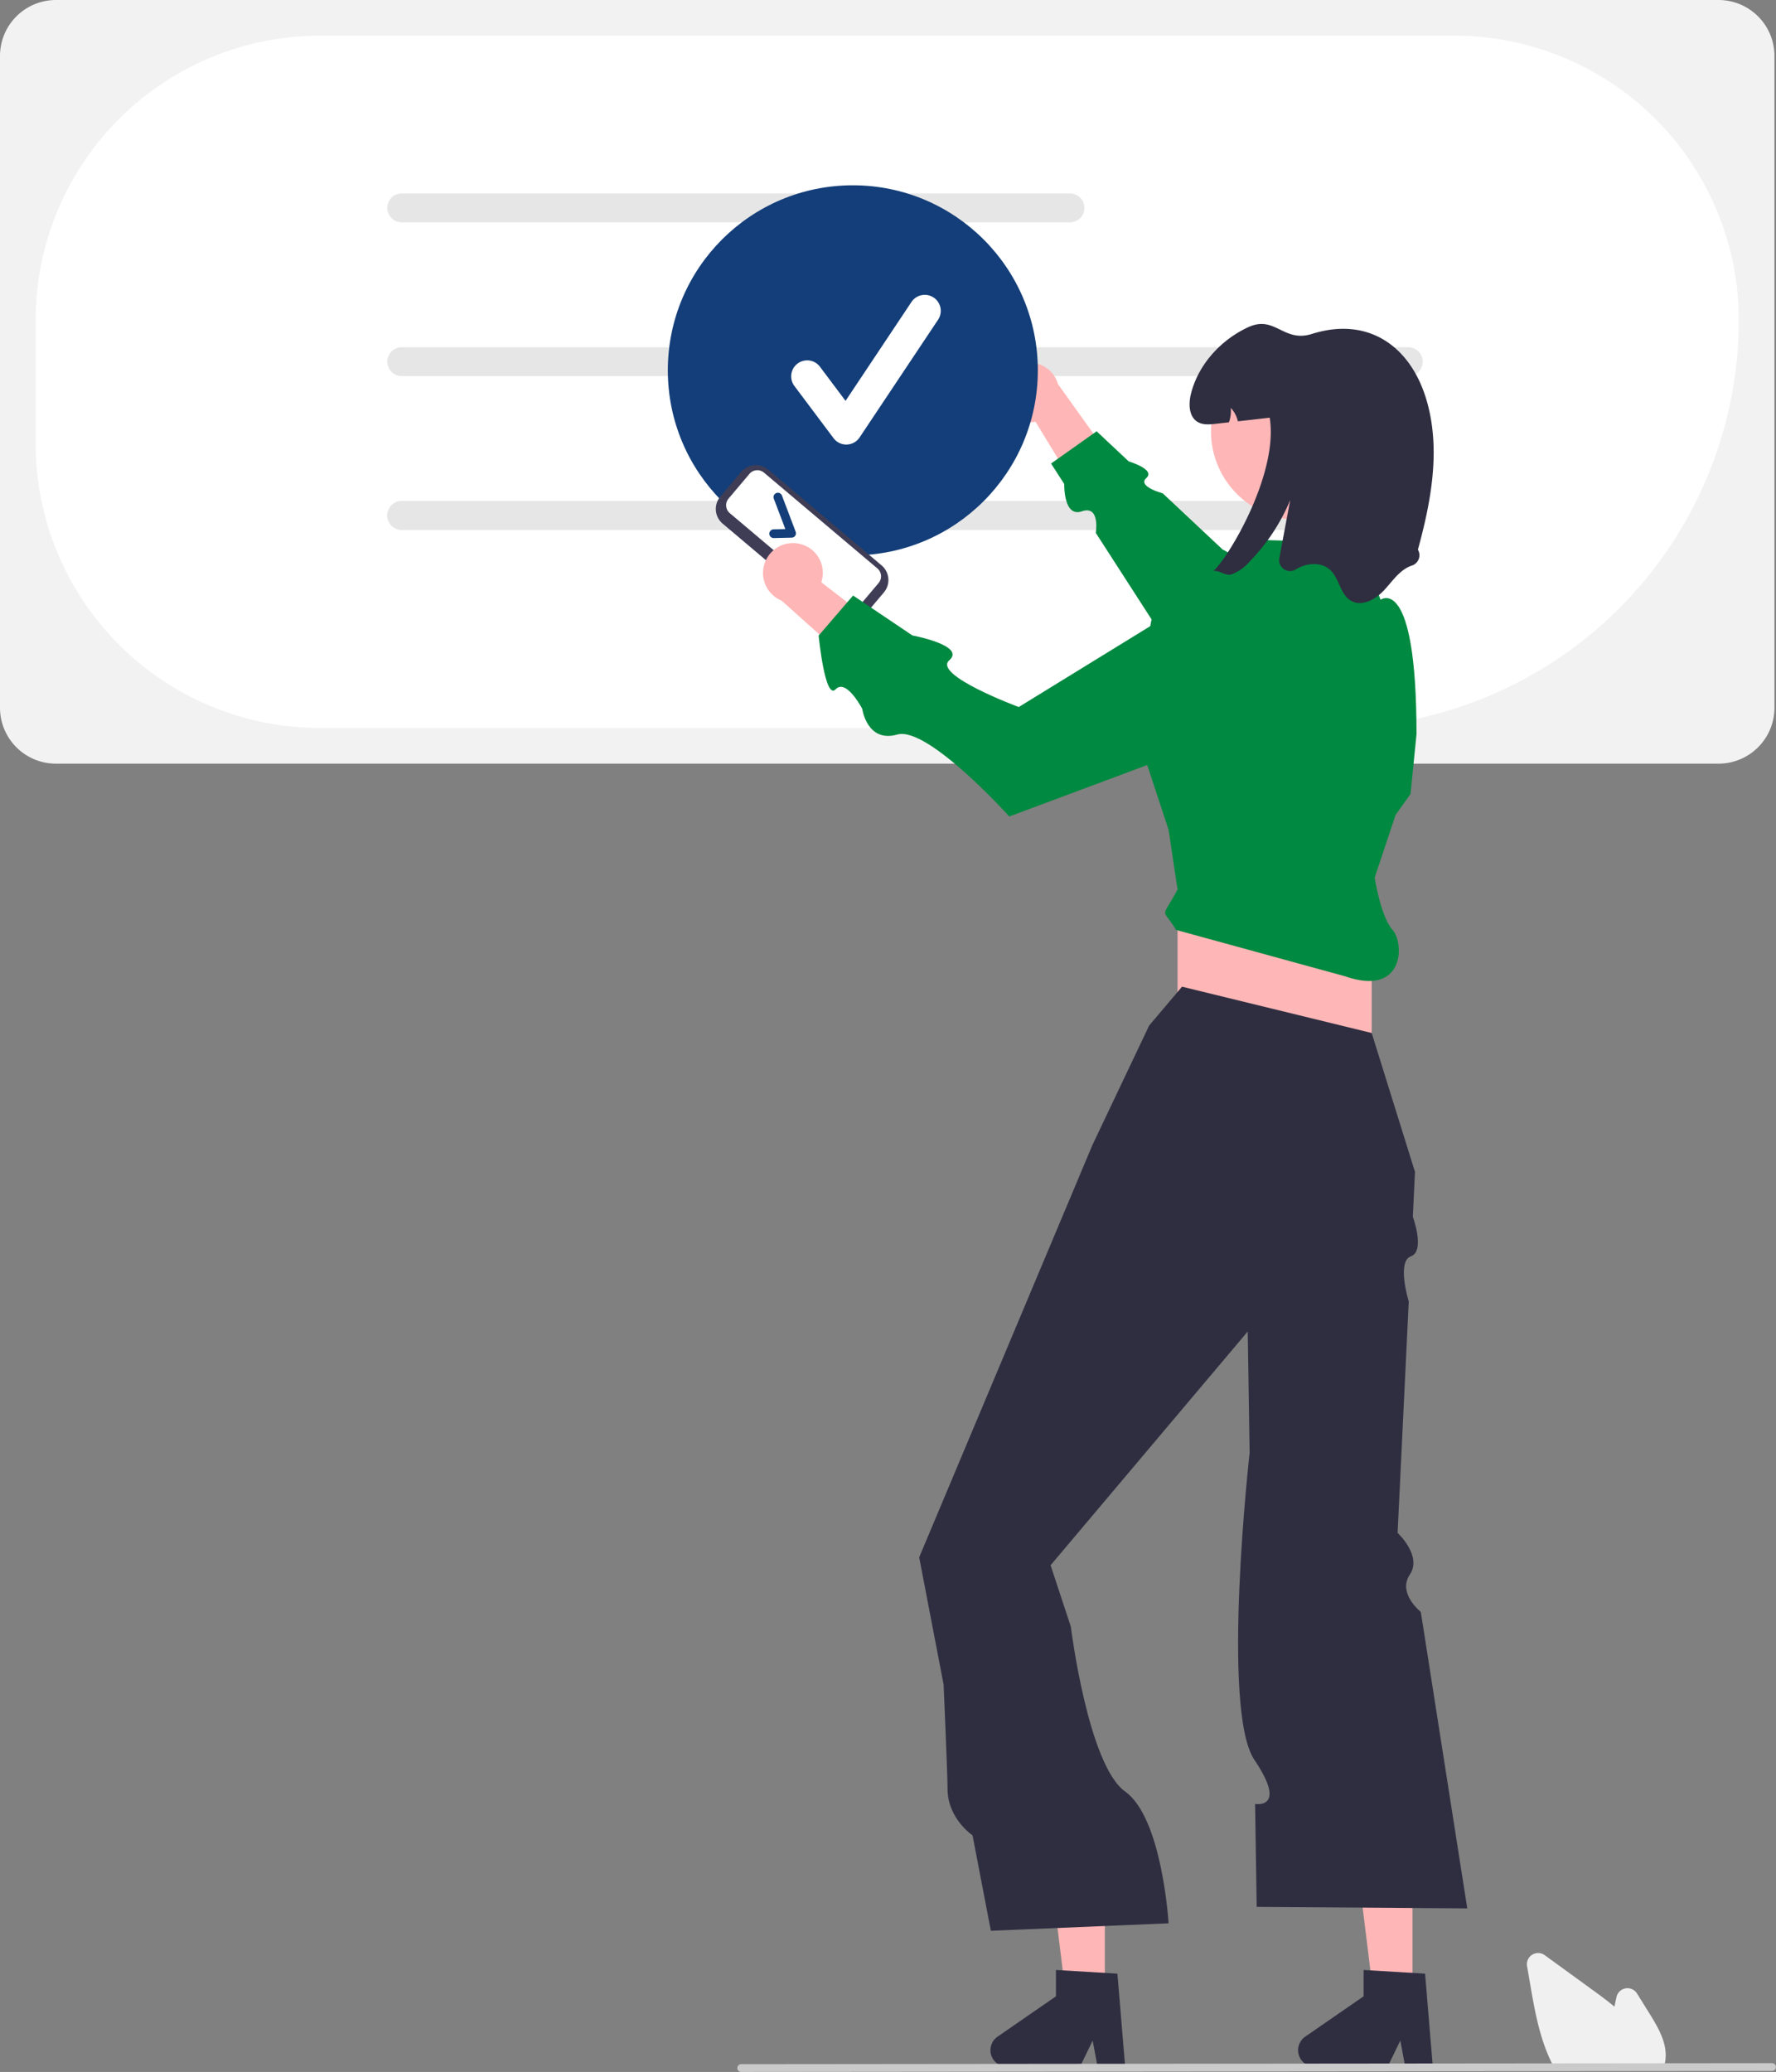 <svg xmlns="http://www.w3.org/2000/svg" width="543.226" height="633.601" viewBox="0 0 543.226 633.601">
  <rect x="0" y="0" width="543.226" height="633.601" fill="#808080" stroke="none"/>
  <g id="undraw_authentication_re_svpt" transform="translate(0 0)">
    <path id="Caminho_213" data-name="Caminho 213" d="M854.052,366.728H345.482a17.112,17.112,0,0,1-17.092-17.092V150.291A17.112,17.112,0,0,1,345.482,133.2h508.57a17.112,17.112,0,0,1,17.092,17.092V349.636a17.112,17.112,0,0,1-17.092,17.092Z" transform="translate(-328.39 -133.199)" fill="#f2f2f2"/>
    <path id="Caminho_214" data-name="Caminho 214" d="M735.442,355.827H426.21a87.014,87.014,0,0,1-86.916-86.916V231.026a87.015,87.015,0,0,1,86.916-86.917H773.328a87.015,87.015,0,0,1,86.916,86.917,124.943,124.943,0,0,1-124.8,124.8Z" transform="translate(-328.39 -133.199)" fill="#fff"/>
    <path id="Caminho_215" data-name="Caminho 215" d="M655.673,201.175H451.267a4.408,4.408,0,0,1,0-8.816H655.673a4.408,4.408,0,0,1,0,8.816Z" transform="translate(-328.39 -133.199)" fill="#e6e6e6"/>
    <path id="Caminho_216" data-name="Caminho 216" d="M759.147,248.206H451.267a4.408,4.408,0,1,1,0-8.816h307.88a4.408,4.408,0,0,1,0,8.816Z" transform="translate(-328.39 -133.199)" fill="#e6e6e6"/>
    <path id="Caminho_217" data-name="Caminho 217" d="M759.147,295.237H451.267a4.408,4.408,0,1,1,0-8.816h307.88a4.408,4.408,0,0,1,0,8.816Z" transform="translate(-328.39 -133.199)" fill="#e6e6e6"/>
    <path id="Caminho_218" data-name="Caminho 218" d="M759.147,295.237H451.267a4.408,4.408,0,1,1,0-8.816h307.88a4.408,4.408,0,0,1,0,8.816Z" transform="translate(-328.39 -133.199)" fill="#e6e6e6"/>
    <path id="Caminho_219" data-name="Caminho 219" d="M634.1,253.6a9.089,9.089,0,0,0,11.007,8.547l16.81,27.578,7.155-15.182-17.06-23.861A9.138,9.138,0,0,0,634.1,253.6Z" transform="translate(-328.39 -133.199)" fill="#ffb6b6"/>
    <path id="Caminho_220" data-name="Caminho 220" d="M760.255,332.64l-57.932-31.424L684.05,284.072s-7.944-2.127-5.02-4.71-5.408-5.074-5.408-5.074l-9.809-9.2-13.939,9.863,4.034,6.253s-.278,10.352,5.393,8.361,4.254,6.594,4.254,6.594l33.85,52.471Z" transform="translate(-328.39 -133.199)" fill="#008940"/>
    <circle id="Elipse_12" data-name="Elipse 12" cx="56.586" cy="56.586" r="56.586" transform="translate(204.269 56.663)" fill="#133e79"/>
    <path id="Caminho_221" data-name="Caminho 221" d="M432.044,611.6H420.278l-5.6-45.382h17.365Z" fill="#ffb6b6"/>
    <path id="Caminho_222" data-name="Caminho 222" d="M766.644,765.186h-8.438L756.7,757.22l-3.857,7.966H730.465a5.031,5.031,0,0,1-2.859-9.17l17.871-12.342V735.62l18.8,1.122Z" transform="translate(-328.39 -133.199)" fill="#2f2e41"/>
    <path id="Caminho_223" data-name="Caminho 223" d="M337.942,611.6H326.176l-5.6-45.382h17.365Z" fill="#ffb6b6"/>
    <path id="Caminho_224" data-name="Caminho 224" d="M672.542,765.186H664.1L662.6,757.22l-3.857,7.966H636.363a5.031,5.031,0,0,1-2.859-9.17l17.871-12.342V735.62l18.8,1.122Z" transform="translate(-328.39 -133.199)" fill="#2f2e41"/>
    <rect id="Retângulo_27" data-name="Retângulo 27" width="59.385" height="67.607" transform="translate(360.175 268.381)" fill="#ffb6b6"/>
    <path id="Caminho_225" data-name="Caminho 225" d="M689.936,434.927,679.886,446.8l-17.359,36.545L618.788,587.418l-9.25,22.009,7.47,38.907s1.209,27.411,1.209,31.9c0,9.136,7.641,14.2,7.641,14.2l5.606,29.2,54.36-2.284s-1.9-32.185-13.282-40.3-16.619-50.429-16.619-50.429l-6.187-18.772,60.3-71.478.389,24.985.188,12.093s-8.83,78.656,1.463,93.921.21,13.469.21,13.469l.49,31.488,64.41.457-14.21-90.656s-7.215-5.7-3.355-11.424-3.742-12.74-3.742-12.74l3.41-70.773s-3.775-12.224.665-13.813.583-12.1.583-12.1l.66-13.7L747.95,449.088Z" transform="translate(-328.39 -133.199)" fill="#2f2e41"/>
    <path id="Caminho_226" data-name="Caminho 226" d="M748.864,401.581l6.4-19.186,4.568-6.4,1.827-18.272c0-49.335-11-41.12-11-41.12L744.3,299.256l-29.236-.914-18.729,17.815L680.8,321.64l-6.082,31.6,11.107,33.721,2.741,18.272c-5.228,9.652-4.786,5.087-.457,12.334l51.619,14.161c18.272,6.4,18.272-10.05,14.608-14.161S748.864,401.581,748.864,401.581Z" transform="translate(-328.39 -133.199)" fill="#008940"/>
    <circle id="Elipse_13" data-name="Elipse 13" cx="27.102" cy="27.102" r="27.102" transform="translate(370.409 104.805)" fill="#ffb6b6"/>
    <path id="Caminho_227" data-name="Caminho 227" d="M699.506,307.834" transform="translate(-328.39 -133.199)" fill="#2f2e41"/>
    <path id="Caminho_228" data-name="Caminho 228" d="M762.084,301.284a3.329,3.329,0,0,1-1.855,4.87c-3.636,1.206-5.874,4.723-8.487,7.537s-6.8,5.134-10.123,3.225-3.545-6.752-6.322-9.383c-2.7-2.558-7.2-2.247-10.379-.3l-.1.058a3.351,3.351,0,0,1-5.127-3.41q1.671-8.887,3.34-17.772a59.761,59.761,0,0,1-12.507,18.912,13.757,13.757,0,0,1-5.427,3.819c-1.9.6-3.746-1.361-5.591-1.005,4.586-4.011,20.008-29.72,17.249-46.9l-9.73,1.1a8.944,8.944,0,0,0-2.175-4.1,10.51,10.51,0,0,1-.557,4.413c-1.352.155-2.713.3-4.066.457-1.882.21-3.929.393-5.546-.594-2.7-1.645-2.777-5.536-2.01-8.606,2.247-8.926,9.063-16.39,17.4-20.3s10.808,4.787,19.6,2.01c17.359-5.482,30.661,3.892,35.348,21.287C768.963,271.181,766.1,286.666,762.084,301.284Z" transform="translate(-328.39 -133.199)" fill="#2f2e41"/>
    <path id="Caminho_229" data-name="Caminho 229" d="M837.116,765.776H803.929l-.143-.259c-.424-.77-.834-1.585-1.217-2.423-3.418-7.318-4.863-15.688-6.138-23.073l-.96-5.566a3.437,3.437,0,0,1,5.41-3.362q7.565,5.5,15.136,11c1.911,1.391,4.094,3,6.184,4.739.2-.979.413-1.962.624-2.931a3.439,3.439,0,0,1,6.281-1.086l3.883,6.238c2.832,4.556,5.332,9.045,4.822,13.887a.755.755,0,0,1-.013.176,10.944,10.944,0,0,1-.563,2.331Z" transform="translate(-328.39 -133.199)" fill="#f0f0f0"/>
    <path id="Caminho_230" data-name="Caminho 230" d="M870.425,766.493l-315.358.307a1.191,1.191,0,0,1,0-2.381l315.358-.307a1.191,1.191,0,0,1,0,2.381Z" transform="translate(-328.39 -133.199)" fill="#cacaca"/>
    <path id="Caminho_231" data-name="Caminho 231" d="M584.1,322.609l-34.688-29.294a5.865,5.865,0,0,1-.7-8.257l6.384-7.56a5.865,5.865,0,0,1,8.256-.7L598.046,306.1a5.865,5.865,0,0,1,.7,8.257l-6.384,7.56a5.865,5.865,0,0,1-8.257.7Z" transform="translate(-328.39 -133.199)" fill="#3f3d56"/>
    <path id="Caminho_232" data-name="Caminho 232" d="M551.234,285.668a3.161,3.161,0,0,0,.375,4.449L586.3,319.411a3.161,3.161,0,0,0,4.449-.375l6.384-7.56a3.161,3.161,0,0,0-.375-4.449l-34.688-29.294a3.161,3.161,0,0,0-4.449.375Z" transform="translate(-328.39 -133.199)" fill="#fff"/>
    <path id="Caminho_233" data-name="Caminho 233" d="M571.6,297.056a1.333,1.333,0,0,1-1.054.558l-5.45.125a1.334,1.334,0,1,1-.061-2.667l3.565-.082-3.511-9.265a1.334,1.334,0,1,1,2.494-.945l4.18,11.028a1.334,1.334,0,0,1-.141,1.218Z" transform="translate(-328.39 -133.199)" fill="#133e79"/>
    <path id="Caminho_234" data-name="Caminho 234" d="M572.3,299.384a9.088,9.088,0,0,1,7.3,11.871l25.586,19.71-15.87,5.461-21.864-19.554a9.138,9.138,0,0,1,4.848-17.489Z" transform="translate(-328.39 -133.199)" fill="#ffb6b6"/>
    <path id="Caminho_235" data-name="Caminho 235" d="M705.505,309.129,640,349.407s-26.413-9.773-21.251-14.3-11.271-7.583-11.271-7.583l-18.153-12.213-10.534,12.242s1.919,19.885,5.185,16.442,8.147,5.963,8.147,5.963,1.443,10.5,10.739,7.859S637.1,382.882,637.1,382.882l80.622-30.069Z" transform="translate(-328.39 -133.199)" fill="#008940"/>
    <path id="Caminho_236" data-name="Caminho 236" d="M587.255,269.147a4.891,4.891,0,0,1-3.913-1.957l-12-16a4.892,4.892,0,0,1,7.827-5.87l7.849,10.465,20.16-30.24a4.892,4.892,0,0,1,8.141,5.427l-24,35.994a4.894,4.894,0,0,1-3.935,2.177Z" transform="translate(-328.39 -133.199)" fill="#fff"/>
  </g>
</svg>
